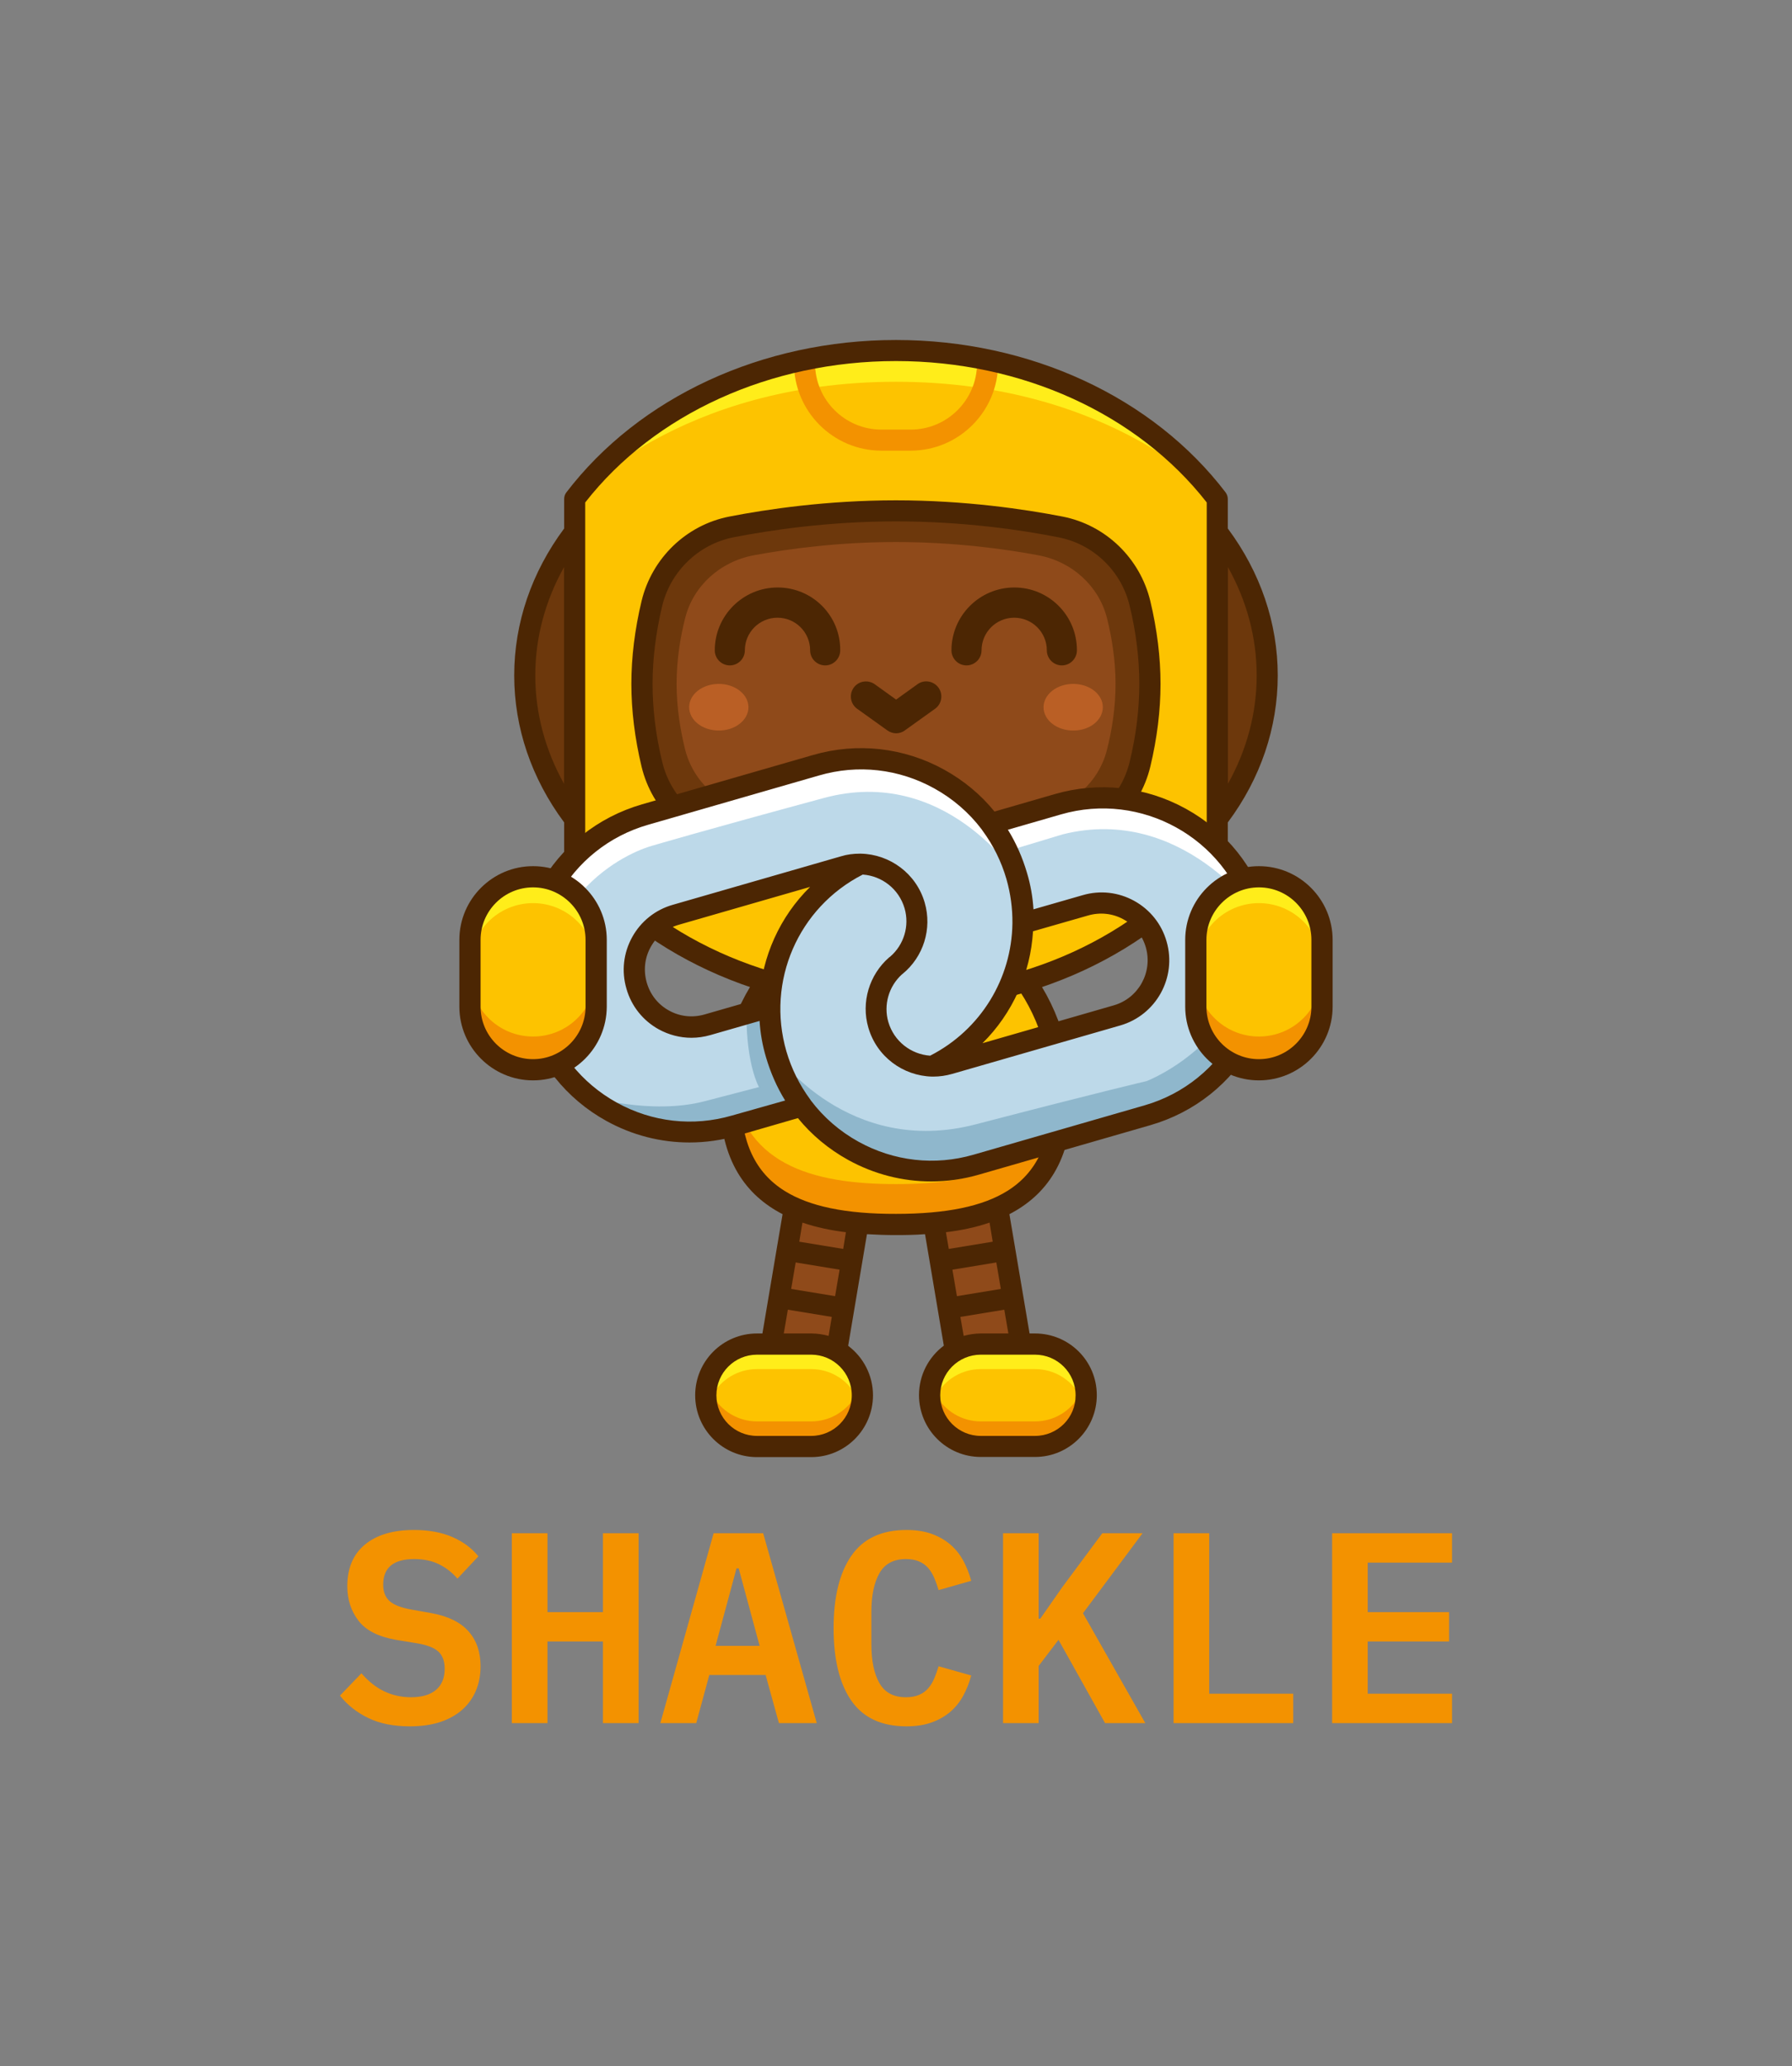 <svg xmlns="http://www.w3.org/2000/svg" viewBox="103.01 74.755 368.98 425.43"><rect x="103.01" y="74.755" width="368.98" height="425.43" fill="#808080" stroke="none"/> <svg xmlnsSerif="http://www.serif.com/" xmlns="http://www.w3.org/2000/svg" xmlns:xlink="http://www.w3.org/1999/xlink" version="1.1" id="Livello_1" x="197.594" y="144.755" viewBox="459.718 387.236 580.562 742.618" xml:space="preserve" height="230" width="179.812" preserveAspectRatio="xMinYMin" enable-background="new 0 0 1500 1500" style="overflow: visible;"><path transform="matrix(0,1,1,0,778.606,611.394)" class="st0" d="M279.5-138.7C210.7-138.7,155-89.4,155-28.6S210.7,81.5,279.5,81.5s84.4-49.3,84.4-110.1   C363.8-89.4,348.2-138.7,279.5-138.7" style="fill: #FDC300;"></path><path transform="matrix(1,0,0,1,800,764.267)" class="st1" d="M-50,184.1c-56.7,0-103.4-13.6-109.4-71.2c-0.4,4.5-0.7,9.1-0.7,13.7c0,68.8,49.3,84.4,110.1,84.4   s110.1-15.6,110.1-84.4c0-4.6-0.2-9.2-0.7-13.7C53.4,170.5,6.7,184.1-50,184.1" style="fill: #F39200;"></path><path transform="matrix(0.167,0.986,0.986,-0.167,908.114,888.101)" class="st2" d="M64-101.9h87.7l-2.8-43.6H63.8L64-101.9z" style="fill: #8F4A1A;"></path><path transform="matrix(1,0,0,1,934.942,961.324)" class="st0" d="M-58.4,127.4c0-18.8-15.3-34.1-34.1-34.1h-36c-18.8,0-34.1,15.3-34.1,34.1s15.3,34.1,34.1,34.1h36   C-73.7,161.5-58.4,146.2-58.4,127.4" style="fill: #FDC300;"></path><path transform="matrix(1,0,0,1,898.61,943.535)" class="st3" d="M-56.2,127.8h-36c-12.8,0-23.8,7-29.7,17.4c-1.5-2.6-2.6-5.4-3.3-8.3c3.7-14.8,17.1-25.7,33-25.7h36   c15.9,0,29.3,11,33,25.7c-0.7,3-1.8,5.8-3.3,8.3C-32.3,134.8-43.4,127.8-56.2,127.8" style="fill: #FFED1A;"></path><path transform="matrix(1,0,0,1,860.172,979.114)" class="st1" d="M-53.8,127h36c12.8,0,23.8-7,29.7-17.4c1.5,2.6,2.6,5.4,3.3,8.3c-3.7,14.8-17.1,25.7-33,25.7h-36   c-15.9,0-29.3-11-33-25.7c0.7-3,1.9-5.8,3.3-8.3C-77.6,120-66.5,127-53.8,127" style="fill: #F39200;"></path><path transform="matrix(-0.167,0.986,0.986,0.167,792.667,874.425)" class="st2" d="M110.9-93.8h87.7l-2.8,43.6h-85.1L110.9-93.8z" style="fill: #8F4A1A;"></path><path transform="matrix(1,0,0,1,665.057,961.324)" class="st0" d="M-41.6,127.4c0-18.8,15.3-34.1,34.1-34.1h36c18.8,0,34.1,15.3,34.1,34.1s-15.3,34.1-34.1,34.1h-36   C-26.3,161.5-41.6,146.2-41.6,127.4" style="fill: #FDC300;"></path><path transform="matrix(1,0,0,1,701.39,943.535)" class="st3" d="M-43.8,127.8h36c12.8,0,23.8,7,29.7,17.4c1.5-2.6,2.6-5.4,3.3-8.3c-3.7-14.8-17.1-25.7-33-25.7h-36   c-15.9,0-29.3,11-33,25.7c0.7,3,1.9,5.8,3.3,8.3C-67.7,134.8-56.6,127.8-43.8,127.8" style="fill: #FFED1A;"></path><path transform="matrix(1,0,0,1,739.829,979.114)" class="st1" d="M-46.2,127h-36c-12.8,0-23.8-7-29.7-17.4c-1.5,2.6-2.6,5.4-3.3,8.3c3.7,14.8,17.1,25.7,33,25.7h36   c15.9,0,29.3-11,33-25.7c-0.7-3-1.9-5.8-3.3-8.3C-22.4,120-33.5,127-46.2,127" style="fill: #F39200;"></path><path transform="matrix(1,0,0,1,898.603,624.954)" class="st4" d="M-56.2,490.8h-36c-14.9,0-27-12.1-27-27s12.1-27,27-27h26.5l0,0l0,0h9.5c14.9,0,27,12.1,27,27   C-29.1,478.7-41.2,490.8-56.2,490.8 M-105.8,411.7l29.2-4.8l2.7,15.8h-18.2c-4,0-7.8,0.6-11.5,1.6L-105.8,411.7z M-86.4,349   l2.1,12.7l-29.2,4.8l-1.9-11.1C-105.5,354.2-95.7,352.2-86.4,349 M-222.7,327.9c-19.5-12.2-29-32.5-29-62   c0-64.8,46.3-117.5,103.1-117.5c56.9,0,103.1,52.7,103.1,117.5c0,29.5-9.5,49.8-29,62c-16.4,10.3-40.7,15.3-74.1,15.3   C-182,343.3-206.3,338.2-222.7,327.9 M-183.7,366.5l-29.2-4.8l2.1-12.7c9.3,3.2,19.1,5.2,28.9,6.4L-183.7,366.5z M-205,422.7h-18.2   l2.7-15.8l29.2,4.8l-2.1,12.6C-197.2,423.3-201,422.7-205,422.7 M-205,490.8h-36c-14.9,0-27-12.1-27-27s12.1-27,27-27h9.5l0,0l0,0   h26.5c14.9,0,27,12.1,27,27C-178,478.7-190.1,490.8-205,490.8 M-189.1,397.9l-29.2-4.8l3-17.6l29.2,4.8L-189.1,397.9z    M-111.1,380.3l29.2-4.8l3,17.6l-29.2,4.8L-111.1,380.3z M-56.2,422.7h-3.6l-13.4-79.3c24-12.4,41.7-35.3,41.7-77.5   c0-72.5-52.5-131.5-117.1-131.5s-117.1,59-117.1,131.5c0,42.1,17.7,65.1,41.7,77.5l-3.9,23l0,0l0,0l-9.5,56.3h-3.6   c-22.7,0-41.1,18.4-41.1,41.1s18.4,41.1,41.1,41.1h36c22.7,0,41.1-18.4,41.1-41.1c0-13.4-6.5-25.4-16.5-32.9l12.5-74.2   c6.6,0.4,13,0.6,19.3,0.6c6.2,0,12.7-0.1,19.3-0.6l3.2,18.9l0,0l0,0l9.3,55.2c-10,7.5-16.5,19.4-16.5,32.9   c0,22.7,18.4,41.1,41.1,41.1h36c22.7,0,41.1-18.4,41.1-41.1S-33.5,422.7-56.2,422.7" style="fill: #4C2603;"></path><path transform="matrix(1,0,0,1,800,681.244)" class="st0" d="M-50-287c-89.6,0-168.3,39.3-213.6,98.6V46.3c45.4,59.4,124.1,98.6,213.6,98.6c89.6,0,168.3-39.3,213.6-98.6   v-234.7C118.3-247.8,39.6-287-50-287" style="fill: #FDC300;"></path><path transform="matrix(1,0,0,1,536.726,450.867)" class="st5" d="M-33.5,159.3c0,35.2,12.2,67.9,33.2,95.4V63.9C-21.3,91.4-33.5,124.1-33.5,159.3" style="fill: #6D380C;"></path><path transform="matrix(1,0,0,1,1063.27,450.867)" class="st5" d="M-66.5,159.3c0,35.2-12.2,67.9-33.2,95.4V63.9C-78.7,91.4-66.5,124.1-66.5,159.3" style="fill: #6D380C;"></path><path transform="matrix(1,0,0,1,973.044,513.926)" class="st5" d="M-60.8,48.4C-67,22.6-87.6,2.7-113.6-2.4c-26.7-5.2-65.1-10.7-109.4-10.7s-82.8,5.5-109.4,10.7   c-26,5.1-46.6,25-52.8,50.8c-3.7,15.3-6.6,33.7-6.6,53.5s3,38.2,6.6,53.5c6.2,25.8,26.8,45.7,52.8,50.8   c26.7,5.2,65.1,10.7,109.4,10.7s82.8-5.5,109.4-10.7c26-5.1,46.6-25,52.8-50.8c3.7-15.3,6.6-33.7,6.6-53.5S-57.1,63.7-60.8,48.4" style="fill: #6D380C;"></path><path transform="matrix(1,0,0,1,949.557,503.65)" class="st2" d="M-59.3,68.4c-5.4-21.2-23.1-37.5-45.6-41.7c-23-4.3-56.3-8.8-94.6-8.8s-71.5,4.5-94.6,8.8   c-22.5,4.2-40.3,20.5-45.6,41.7c-3.2,12.5-5.7,27.6-5.7,43.8s2.6,31.3,5.7,43.8c5.4,21.2,23.1,37.5,45.6,41.7   c23,4.3,56.3,8.8,94.6,8.8s71.5-4.5,94.6-8.8c22.5-4.2,40.3-20.5,45.6-41.7c3.2-12.5,5.7-27.6,5.7-43.8S-56.2,80.9-59.3,68.4" style="fill: #8F4A1A;"></path><path transform="matrix(0,1,1,0,747.404,45.206)" class="st3" d="M447.6-211C388.3-165.7,349-87,349,2.6s39.3,168.3,98.6,213.6c0,0-77.8-69.1-77.8-213.6   C369.8-142,447.6-211,447.6-211" style="fill: #FFED1A;"></path><path transform="matrix(1,0,0,1,810.385,222.001)" class="st1" d="M-50.6,238.8h-19.5c-32,0-58.1-26.1-58.1-58.1c0-3.9,3.1-7,7-7s7,3.1,7,7c0,24.3,19.8,44.1,44.1,44.1h19.5   c24.3,0,44.1-19.8,44.1-44.1c0-3.9,3.1-7,7-7s7,3.1,7,7C7.5,212.7-18.6,238.8-50.6,238.8" style="fill: #F39200;"></path><path transform="matrix(1,0,0,1,965.764,401.619)" class="st4" d="M-60.4,266c-5.6,23.1-24.2,41-47.3,45.6c-24.6,4.8-63.3,10.6-108.1,10.6s-83.5-5.7-108.1-10.6   c-23.2-4.5-41.8-22.4-47.3-45.6c-4.3-17.7-6.4-35.2-6.4-51.8s2.2-34.1,6.4-51.8c5.6-23.1,24.2-41,47.3-45.6   c24.6-4.8,63.3-10.6,108.1-10.6s83.5,5.7,108.1,10.6c23.2,4.5,41.8,22.4,47.3,45.6c4.3,17.7,6.4,35.2,6.4,51.8   S-56.1,248.3-60.4,266 M-46.7,159.1c-6.9-28.5-29.7-50.5-58.3-56.1c-25.2-4.9-64.9-10.8-110.8-10.8s-85.6,5.9-110.8,10.8   c-28.6,5.6-51.4,27.6-58.3,56.1c-4.5,18.8-6.8,37.4-6.8,55.1s2.3,36.3,6.8,55.1c6.9,28.5,29.7,50.5,58.3,56.1   c25.2,4.9,64.9,10.8,110.8,10.8s85.6-5.9,110.8-10.8c28.6-5.6,51.4-27.6,58.3-56.1c4.5-18.8,6.8-37.4,6.8-55.1   S-42.2,177.9-46.7,159.1L-46.7,159.1z" style="fill: #4C2603;"></path><path transform="matrix(1,0,0,1,1020.39,328.236)" class="st4" d="M-63.8,396.9c-46,58.9-123.1,94-206.6,94s-160.6-35.1-206.6-94V167c46-58.9,123.1-94,206.6-94   s160.6,35.1,206.6,94L-63.8,396.9L-63.8,396.9z M-510.2,282c0-25.1,6.6-49.6,19.1-72v144C-503.6,331.6-510.2,307-510.2,282    M-30.6,282c0,25.1-6.6,49.6-19.1,72V210C-37.2,232.3-30.6,256.9-30.6,282 M-16.6,282c0-34.8-11.5-68.5-33.2-97.7v-19.6   c0-1.5-0.5-3-1.4-4.3C-99.7,96.8-181.6,59-270.4,59s-170.7,37.9-219.2,101.4c-0.9,1.2-1.4,2.7-1.4,4.3v19.6   c-21.7,29.2-33.2,62.9-33.2,97.7s11.5,68.5,33.2,97.7v19.6c0,1.5,0.5,3,1.4,4.3C-441.1,467.1-359.1,505-270.4,505   c88.8,0,170.7-37.9,219.2-101.4c0.9-1.2,1.4-2.7,1.4-4.3v-19.6C-28,350.5-16.6,316.7-16.6,282" style="fill: #4C2603;"></path><path transform="matrix(1,0,0,1,716.121,443.756)" class="st4" d="M-44.8,108c-23,0-41.8,18.7-41.8,41.8c0,5.5,4.5,10,10,10s10-4.5,10-10c0-12,9.7-21.7,21.7-21.7   s21.7,9.7,21.7,21.7c0,5.5,4.5,10,10,10s10-4.5,10-10C-3,126.7-21.7,108-44.8,108" style="fill: #4C2603;"></path><path transform="matrix(1,0,0,1,883.879,443.756)" class="st4" d="M-55.2,108c-23,0-41.8,18.7-41.8,41.8c0,5.5,4.5,10,10,10s10-4.5,10-10c0-12,9.7-21.7,21.7-21.7   s21.7,9.7,21.7,21.7c0,5.5,4.5,10,10,10s10-4.5,10-10C-13.5,126.7-32.2,108-55.2,108" style="fill: #4C2603;"></path><path transform="matrix(1,0,0,1,815.169,488.378)" class="st4" d="M-50.9,127.7l-14.2,10.2l-14.2-10.2c-4.5-3.2-10.8-2.2-14,2.3s-2.2,10.8,2.3,14l20.1,14.4   c1.7,1.2,3.8,1.9,5.8,1.9s4.1-0.6,5.8-1.9l20.1-14.4c4.5-3.2,5.5-9.5,2.3-14C-40.2,125.5-46.4,124.4-50.9,127.7" style="fill: #4C2603;"></path><path transform="matrix(1,0,0,1,813.067,670.89)" class="st6" d="M-50.8,92.2c5.8,20.2-5.8,41.3-26,47.1l-39.5,11.4l-72.1,20.8c-20.2,5.8-41.3-5.8-47.1-26l0,0   c-5.8-20.2,5.8-41.3,26-47.1L-98,66.2C-77.8,60.4-56.7,72-50.8,92.2 M-116.2-0.9l-113.7,32.8c-57.1,16.5-90,76.1-73.5,133.2   s76.1,90,133.2,73.5l113.7-32.8c57.1-16.5,90-76.1,73.5-133.2S-59.1-17.4-116.2-0.9" style="fill: #BDD9E9;"></path><path transform="matrix(1,0,0,1,984.425,698.618)" class="st6" d="M-61.5,90.5c5.8,20.2-5.8,41.3-26,47.1l-111.7,32.2c-20.2,5.8-41.3-5.8-47.1-26c-5.8-20.2,5.8-41.3,26-47.1   l111.7-32.2C-88.5,58.6-67.4,70.3-61.5,90.5 M-126.9-2.6l-113.7,32.8c-57.1,16.5-90,76.1-73.5,133.2s76.1,90,133.2,73.5l113.7-32.8   c57.1-16.5,90-76.1,73.5-133.2S-69.8-19.1-126.9-2.6" style="fill: #BDD9E9;"></path><path transform="matrix(1,0,0,1,627.972,617.387)" class="st7" d="M-39.2,105.8c0,0,32.4-9.6,113.3-31.5s128.1,51.8,128.1,51.8C185.6,69,126,36.1,68.9,52.6L-44.8,85.4   c-57.1,16.5-90,76.1-73.5,133.2C-112.2,123.2-39.2,105.8-39.2,105.8" style="fill: #FFFFFF;"></path><path transform="matrix(1,0,0,1,914.665,603.228)" class="st7" d="M-57.2,92.7l-45.4,13.1l11.8,18l37.1-11.2c79.5-19.9,129.8,53.6,129.8,53.6C59.6,109.2-0.1,76.3-57.2,92.7" style="fill: #FFFFFF;"></path><path transform="matrix(1,0,0,1,710.395,781.258)" class="st8" d="M-44.4,52c0,0-1.7,32.2,21.5,63.5l-58.5,17.1c0,0-50.1,6.1-83.5-23.8c0,0,41.4,12.6,77.4,3.2l36-9.4   c0,0-8.3-14.4-8.3-47.8L-44.4,52z" style="fill: #8FB7CC;"></path><path transform="matrix(1,0,0,1,977.634,697.725)" class="st8" d="M-61.1,182.2c0,0-28.7,6.6-113.5,28.7s-132.8-46.6-132.8-46.6c16.5,57.1,76.1,90,133.2,73.5L-60.4,205   c57.1-16.5,90-76.1,73.5-133.2C12.3,154.5-61.1,182.2-61.1,182.2" style="fill: #8FB7CC;"></path><path transform="matrix(0,1,1,0,674.297,452.452)" class="st9" d="M178.9-61.8c-8.6,0-15.5,8.8-15.5,19.7s7,19.7,15.5,19.7c8.6,0,15.5-8.8,15.5-19.7S187.5-61.8,178.9-61.8" style="fill: #BA5F25;"></path><path transform="matrix(0,-1,-1,0,925.704,452.452)" class="st9" d="M-178.9,38.2c8.6,0,15.5,8.8,15.5,19.7s-7,19.7-15.5,19.7c-8.6,0-15.5-8.8-15.5-19.7   C-194.5,47-187.5,38.2-178.9,38.2" style="fill: #BA5F25;"></path><path id="Livello-4" serifId="Livello 4" class="st4" d="M915.3,896l-113.7,32.8c-25.8,7.5-53,4.4-76.5-8.6c-12.5-6.9-23.2-16.2-31.6-27.3c-0.2-0.3-0.4-0.6-0.6-0.9   c-7-9.5-12.4-20.3-15.8-32c-13.4-46.5,7.9-95.5,50.8-117.4c12.7,0.9,24,9.5,27.8,22.4c3.4,11.7-0.4,24.3-9.6,32.2   c-0.2,0.2-0.5,0.3-0.7,0.5c-13.2,11.5-18.7,29.8-13.8,46.6c5.6,19.4,23.1,32.1,42.3,32.6c0.2,0,0.5,0,0.7,0c0.1,0,0.2,0,0.3,0   c4.1,0,8.3-0.6,12.5-1.8l111.7-32.2c23.9-6.9,37.7-31.9,30.8-55.8c-3.3-11.6-11-21.2-21.5-27c-10.5-5.8-22.7-7.2-34.3-3.8   l-32.7,9.4c-0.5-8.1-1.9-16.2-4.3-24.2c-3-10.2-7.2-19.8-12.7-28.7l35.3-10.2c53.3-15.4,109.2,15.5,124.5,68.7   C999.4,824.7,968.6,880.6,915.3,896 M659.2,825.1l-36.5,10.5c-8,2.3-16.4,1.4-23.6-2.6c-7.3-4-12.5-10.6-14.8-18.6   s-1.4-16.4,2.6-23.6c4-7.3,10.6-12.5,18.6-14.8l87.4-25.2C672.8,770.6,660.9,797.1,659.2,825.1 M877.7,769.8   c8-2.3,16.4-1.4,23.6,2.6c7.3,4,12.5,10.6,14.8,18.6c4.7,16.5-4.8,33.7-21.2,38.5l-87.4,25.2c20-19.8,31.9-46.3,33.6-74.4   L877.7,769.8z M640.9,902.8c-25.8,7.5-53,4.4-76.5-8.6s-40.6-34.4-48-60.2c-7.5-25.8-4.4-53,8.6-76.5s34.4-40.6,60.2-48l113.7-32.8   c25.8-7.5,53-4.4,76.5,8.6c12.5,6.9,23.2,16.2,31.6,27.3c0.2,0.3,0.4,0.6,0.6,0.9c7,9.5,12.4,20.3,15.8,32c2.8,9.8,4.1,19.6,4,29.4   c0,0.1,0,0.1,0,0.2c-0.5,36.5-20.9,70.6-54.7,87.9c-12.7-0.9-24-9.5-27.8-22.4c-3.3-11.4,0.3-23.7,9-31.6c0.1-0.1,0.3-0.2,0.4-0.3   c14-11.4,19.8-30.1,14.8-47.4c-5.6-19.4-23.2-32.2-42.5-32.6c-0.2,0-0.5,0-0.7,0c-4.2,0-8.4,0.5-12.6,1.8l-111.7,32.2   c-11.6,3.3-21.2,11-27,21.5s-7.2,22.7-3.8,34.3c3.3,11.6,11,21.2,21.5,27c6.8,3.7,14.2,5.6,21.7,5.6c4.2,0,8.4-0.6,12.6-1.8   l32.7-9.4c0.5,8.1,1.9,16.2,4.3,24.2c3,10.2,7.2,19.8,12.7,28.7L640.9,902.8z M997.5,767.5c-8.5-29.4-27.9-53.8-54.7-68.6   s-57.8-18.3-87.2-9.8l-40.1,11.6c-9.1-11.2-20.4-20.6-33.4-27.8c-26.8-14.8-57.8-18.3-87.2-9.8l-113.7,32.8   c-29.4,8.5-53.8,27.9-68.6,54.7c-14.8,26.8-18.3,57.8-9.8,87.2c8.5,29.4,27.9,53.8,54.7,68.6c17.2,9.5,36.1,14.3,55.2,14.3   c10.7,0,21.4-1.5,32-4.6l40.1-11.6c9.1,11.2,20.4,20.6,33.4,27.8c17.2,9.5,36.1,14.3,55.2,14.3c10.7,0,21.4-1.5,32-4.6l113.7-32.8   c29.4-8.5,53.8-27.9,68.6-54.7C1002.5,827.9,1006,796.9,997.5,767.5" style="fill: #4C2603;"></path><path transform="matrix(1,0,0,1,542.618,730.499)" class="st0" d="M-33.9,13.6C-10.7,13.6,8,32.4,8,55.5v44.4c0,23.2-18.8,41.9-41.9,41.9S-75.8,123-75.8,99.9V55.5   C-75.9,32.4-57.1,13.6-33.9,13.6" style="fill: #FDC300;"></path><path transform="matrix(1,0,0,1,542.618,657.079)" class="st3" d="M-33.9,87c-23.2,0-41.9,18.8-41.9,41.9v17.5c0-23.2,18.8-41.9,41.9-41.9S8,123.3,8,146.4V129   C8,105.8-10.7,87-33.9,87" style="fill: #FFED1A;"></path><path transform="matrix(1,0,0,1,542.618,685.762)" class="st1" d="M-33.9,164.5c-23.2,0-41.9-18.8-41.9-41.9v22.1c0,23.2,18.8,41.9,41.9,41.9S8,167.8,8,144.6v-22.1   C8,145.7-10.7,164.5-33.9,164.5" style="fill: #F39200;"></path><path transform="matrix(1,0,0,1,1057.38,730.499)" class="st0" d="M-66.1,13.6c-23.2,0-41.9,18.8-41.9,41.9v44.4c0,23.2,18.8,41.9,41.9,41.9s41.9-18.8,41.9-41.9V55.5   C-24.1,32.4-42.9,13.6-66.1,13.6" style="fill: #FDC300;"></path><path transform="matrix(1,0,0,1,1057.38,657.079)" class="st3" d="M-66.1,87c23.2,0,41.9,18.8,41.9,41.9v17.5c0-23.2-18.8-41.9-41.9-41.9s-41.9,18.8-41.9,41.9V129   C-108,105.8-89.2,87-66.1,87" style="fill: #FFED1A;"></path><path transform="matrix(1,0,0,1,1057.38,685.762)" class="st1" d="M-66.1,164.5c23.2,0,41.9-18.8,41.9-41.9v22.1c0,23.2-18.8,41.9-41.9,41.9s-41.9-18.8-41.9-41.9v-22.1   C-108,145.7-89.2,164.5-66.1,164.5" style="fill: #F39200;"></path><path transform="matrix(1,0,0,1,542.618,723.011)" class="st4" d="M-33.9,28.1c-19.3,0-34.9,15.7-34.9,34.9v44.4c0,19.3,15.7,34.9,34.9,34.9S1,126.6,1,107.4V63   C1,43.8-14.7,28.1-33.9,28.1 M-33.9,156.4c-27,0-49-22-49-49V63c0-27,22-49,49-49s49,22,49,49v44.4C15,134.4-6.9,156.4-33.9,156.4" style="fill: #4C2603;"></path><path transform="matrix(1,0,0,1,1057.38,723.011)" class="st4" d="M-66.1,28.1C-85.3,28.1-101,43.8-101,63v44.4c0,19.3,15.7,34.9,34.9,34.9s34.9-15.7,34.9-34.9V63   C-31.2,43.8-46.8,28.1-66.1,28.1 M-66.1,156.4c-27,0-49-22-49-49V63c0-27,22-49,49-49s49,22,49,49v44.4   C-17.1,134.4-39.1,156.4-66.1,156.4" style="fill: #4C2603;"></path></svg> <svg xmlns="http://www.w3.org/2000/svg" y="389.755" viewBox="1.96 17.64 228.98 40.43" x="173.01" height="40.43" width="228.98" style="overflow: visible;"><g fill="#F39200" fill-opacity="1" style=""><path d="M16.35 58.07L16.35 58.07Q11.31 58.07 7.76 56.34Q4.20 54.60 1.96 51.74L1.96 51.74L6.38 47.15Q8.57 49.67 11.12 50.88Q13.66 52.08 16.58 52.08L16.58 52.08Q19.94 52.08 21.73 50.57Q23.52 49.06 23.52 46.20L23.52 46.20Q23.52 43.85 22.18 42.64Q20.83 41.44 17.64 40.94L17.64 40.94L13.50 40.26Q8.06 39.31 5.77 36.32Q3.47 33.32 3.47 29.23L3.47 29.23Q3.47 23.63 7.11 20.64Q10.75 17.64 17.19 17.64L17.19 17.64Q21.78 17.64 25.12 19.10Q28.45 20.55 30.46 23.07L30.46 23.07L26.15 27.66Q24.58 25.82 22.40 24.72Q20.22 23.63 17.25 23.63L17.25 23.63Q10.86 23.63 10.86 28.90L10.86 28.90Q10.86 31.14 12.21 32.31Q13.55 33.49 16.80 34.05L16.80 34.05L20.89 34.78Q25.98 35.73 28.45 38.53Q30.91 41.33 30.91 45.70L30.91 45.70Q30.91 48.44 29.96 50.71Q29.01 52.98 27.16 54.63Q25.31 56.28 22.60 57.18Q19.88 58.07 16.35 58.07ZM56.11 57.40L56.11 40.60L44.69 40.60L44.69 57.40L37.35 57.40L37.35 18.31L44.69 18.31L44.69 34.55L56.11 34.55L56.11 18.31L63.45 18.31L63.45 57.40L56.11 57.40ZM100.13 57.40L92.34 57.40L89.60 47.49L78.01 47.49L75.32 57.40L67.93 57.40L78.90 18.31L89.10 18.31L100.13 57.40ZM88.37 41.50L84.06 25.54L83.61 25.54L79.30 41.50L88.37 41.50ZM118.61 58.07L118.61 58.07Q110.94 58.07 107.27 52.81Q103.60 47.54 103.60 37.86L103.60 37.86Q103.60 28.22 107.27 22.93Q110.94 17.64 118.61 17.64L118.61 17.64Q121.52 17.64 123.73 18.42Q125.94 19.21 127.57 20.58Q129.19 21.95 130.26 23.88Q131.32 25.82 131.94 28.11L131.94 28.11L125.22 30.02Q124.82 28.67 124.32 27.50Q123.82 26.32 123.06 25.45Q122.30 24.58 121.18 24.11Q120.06 23.63 118.50 23.63L118.50 23.63Q114.69 23.63 113.04 26.54Q111.38 29.46 111.38 34.50L111.38 34.50L111.38 41.22Q111.38 46.26 113.04 49.17Q114.69 52.08 118.50 52.08L118.50 52.08Q120.06 52.08 121.18 51.60Q122.30 51.13 123.06 50.26Q123.82 49.39 124.32 48.22Q124.82 47.04 125.22 45.70L125.22 45.70L131.94 47.60Q131.32 49.90 130.26 51.83Q129.19 53.76 127.57 55.13Q125.94 56.50 123.73 57.29Q121.52 58.07 118.61 58.07ZM159.49 57.40L149.91 40.26L145.82 45.64L145.82 57.40L138.49 57.40L138.49 18.31L145.82 18.31L145.82 35.90L146.16 35.90L150.70 29.40L158.93 18.31L167.22 18.31L154.95 34.78L167.78 57.40L159.49 57.40ZM198.24 57.40L173.60 57.40L173.60 18.31L180.94 18.31L180.94 51.35L198.24 51.35L198.24 57.40ZM230.94 57.40L206.25 57.40L206.25 18.31L230.94 18.31L230.94 24.36L213.58 24.36L213.58 34.55L230.33 34.55L230.33 40.60L213.58 40.60L213.58 51.35L230.94 51.35L230.94 57.40Z" transform="translate(0, 0)"></path></g></svg></svg>